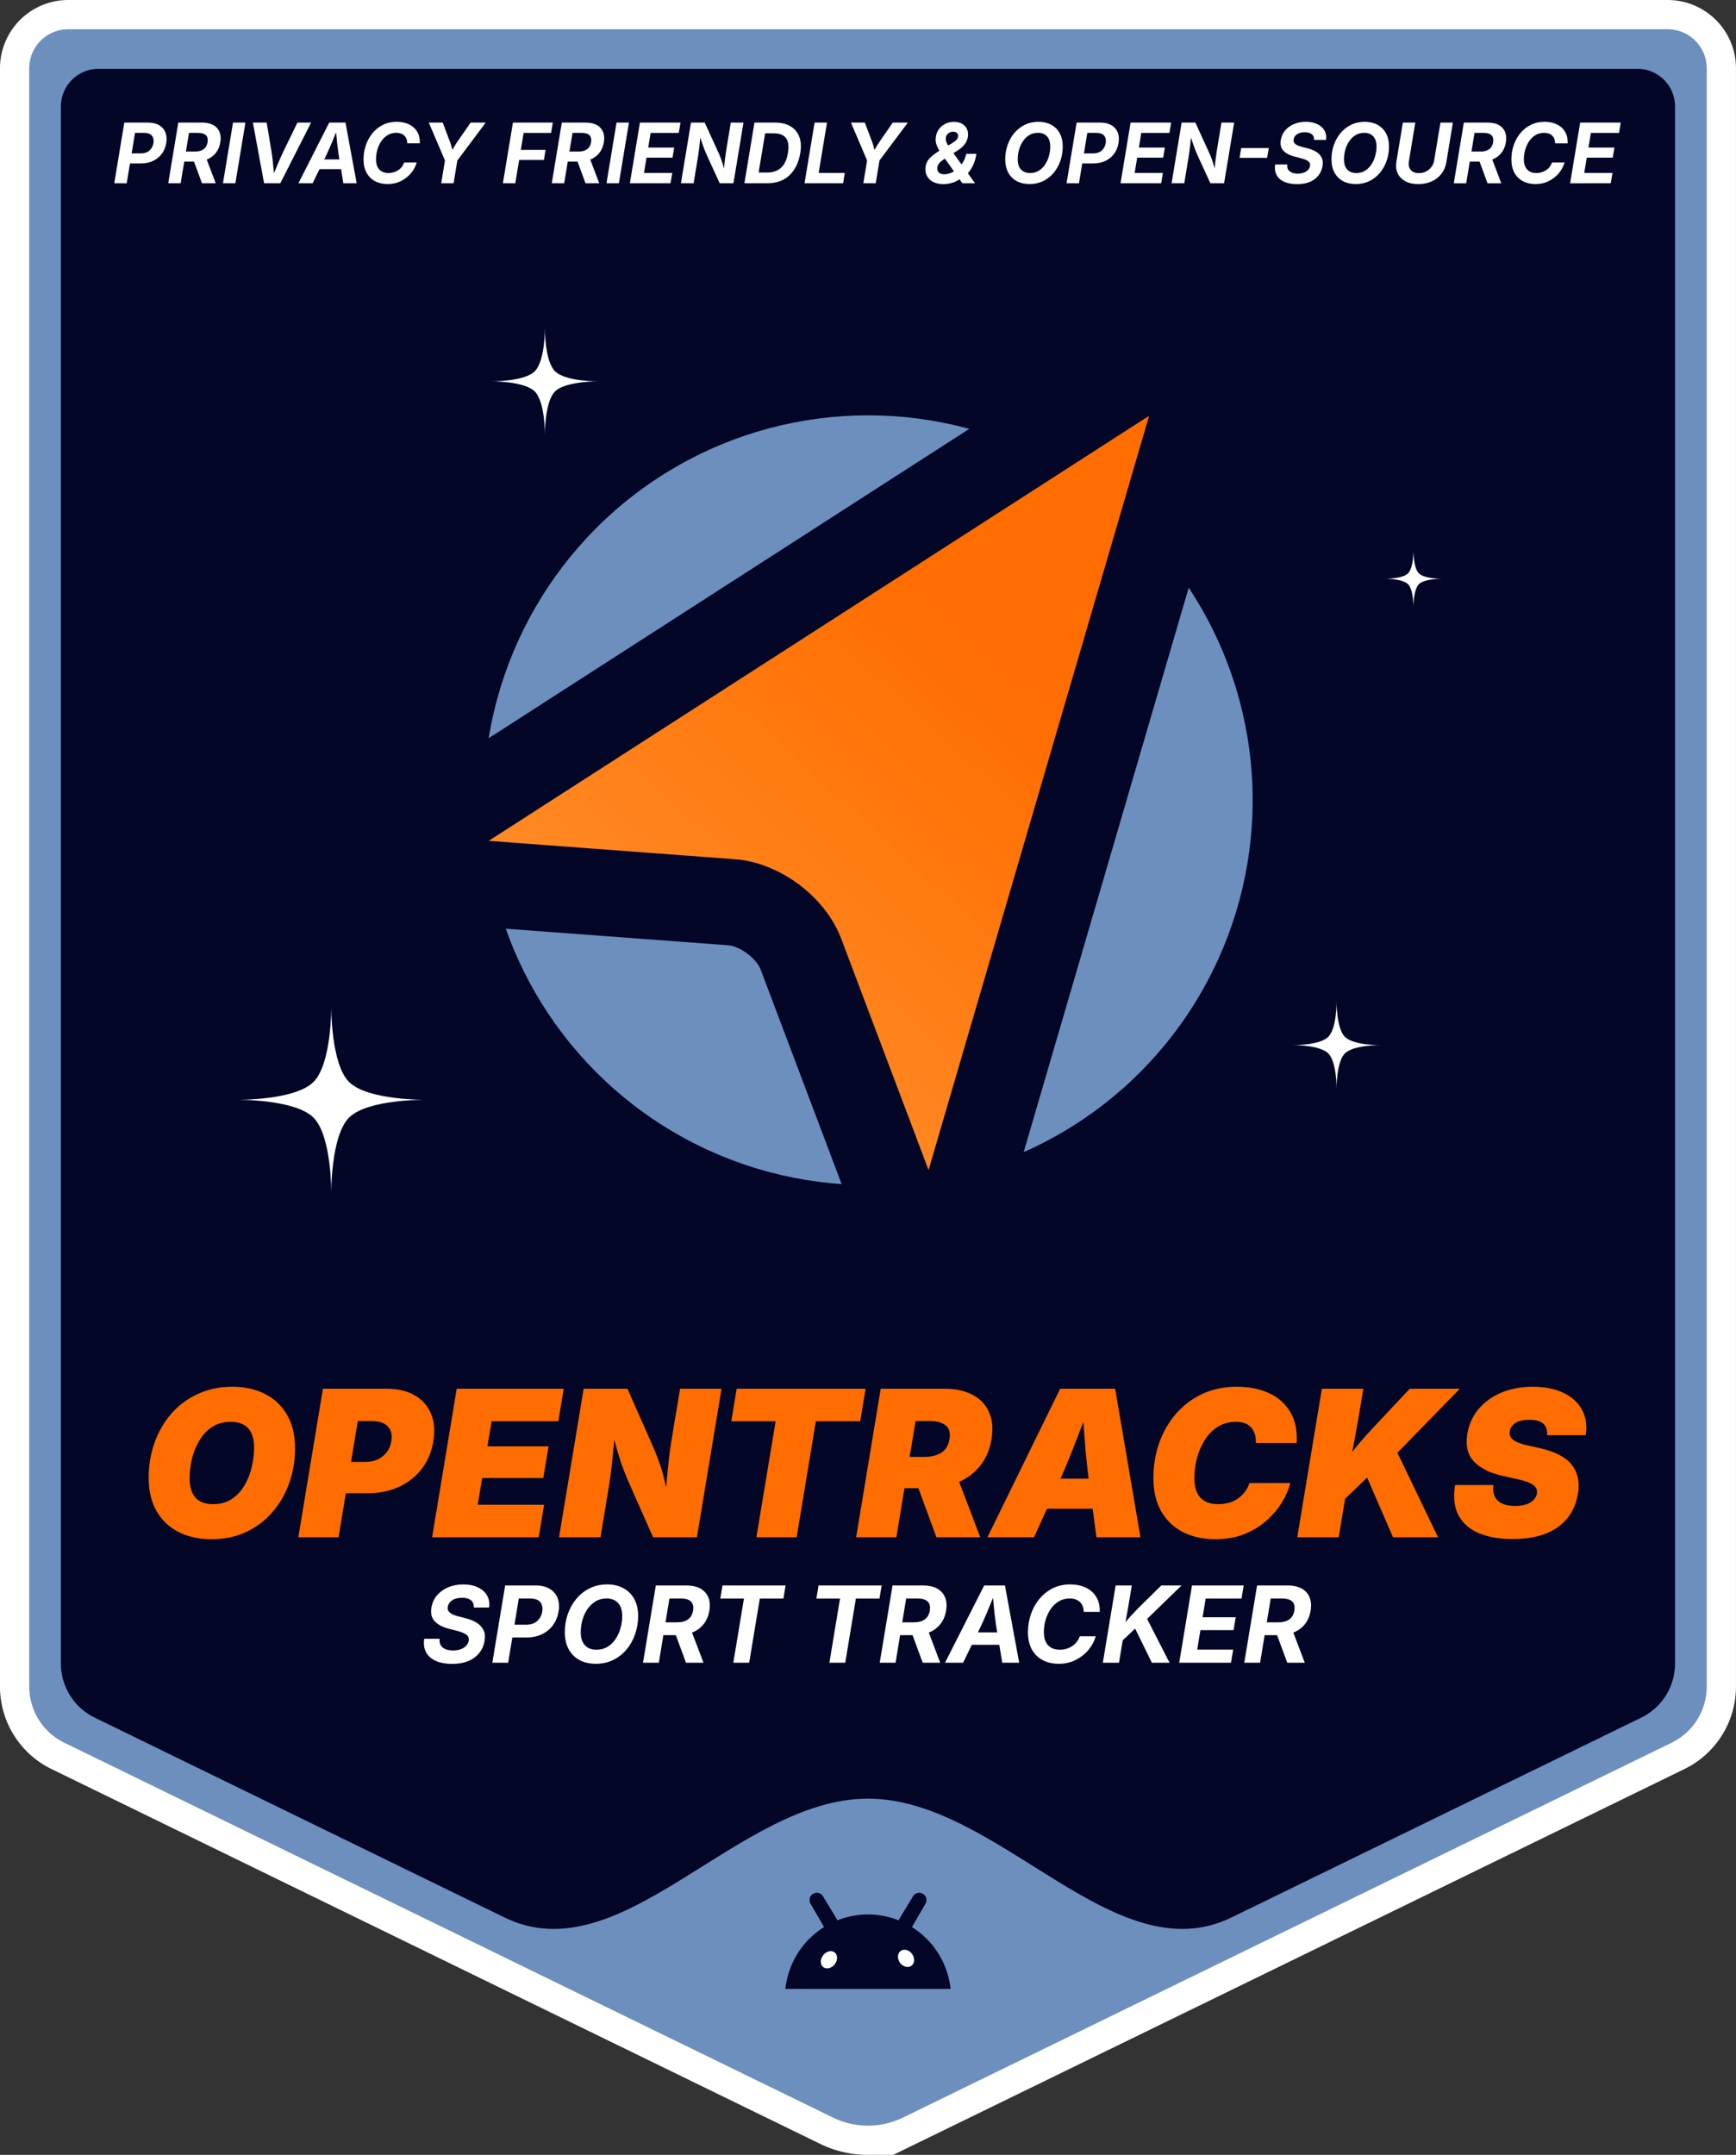 <?xml version="1.0" encoding="UTF-8" standalone="no"?>
<!-- Created with Inkscape (http://www.inkscape.org/) -->

<svg
   width="200"
   height="248.146"
   viewBox="0 0 52.917 65.655"
   version="1.1"
   id="svg1"
   inkscape:version="1.3.2 (091e20e, 2023-11-25, custom)"
   sodipodi:docname="sticker_final.svg"
   xml:space="preserve"
   xmlns:inkscape="http://www.inkscape.org/namespaces/inkscape"
   xmlns:sodipodi="http://sodipodi.sourceforge.net/DTD/sodipodi-0.dtd"
   xmlns:xlink="http://www.w3.org/1999/xlink"
   xmlns="http://www.w3.org/2000/svg"
   xmlns:svg="http://www.w3.org/2000/svg"><rect x="0" y="0" width="52.917" height="65.655" fill="#333333" stroke="none"/><sodipodi:namedview
     id="namedview1"
     pagecolor="#959595"
     bordercolor="#000000"
     borderopacity="0.25"
     inkscape:showpageshadow="2"
     inkscape:pageopacity="0.0"
     inkscape:pagecheckerboard="0"
     inkscape:deskcolor="#959595"
     inkscape:document-units="px"
     showborder="false"
     inkscape:zoom="2.6580254"
     inkscape:cx="108.53922"
     inkscape:cy="117.56848"
     inkscape:window-width="1440"
     inkscape:window-height="821"
     inkscape:window-x="-7"
     inkscape:window-y="-7"
     inkscape:window-maximized="1"
     inkscape:current-layer="layer1"
     showguides="true"
     inkscape:export-bgcolor="#ffffff00" /><defs
     id="defs1"><linearGradient
       inkscape:collect="always"
       id="linearGradient42"><stop
         style="stop-color:#ff6d00;stop-opacity:1;"
         offset="0"
         id="stop41" /><stop
         style="stop-color:#ffa243;stop-opacity:1;"
         offset="1"
         id="stop42" /></linearGradient><linearGradient
       inkscape:collect="always"
       xlink:href="#linearGradient42"
       id="linearGradient51"
       gradientUnits="userSpaceOnUse"
       gradientTransform="matrix(0.202,0,0,0.202,83.711,71.156)"
       x1="62.432"
       y1="35.35"
       x2="9.794"
       y2="93.023" /></defs><g
     inkscape:label="Layer 1"
     inkscape:groupmode="layer"
     id="layer1"
     transform="translate(405.989,0.986)"><g
       id="g3"
       transform="matrix(0.2,0,0,0.2,-324.792,-0.789)"><path
         id="path4"
         style="fill:#030527;fill-opacity:1;stroke:#ffffff;stroke-width:8.918;stroke-dasharray:none;paint-order:markers stroke fill"
         d="m -395.584,3.473 h 243.775 a 5.946,5.95 0 0 1 5.946,5.95 V 255.948 a 9.512,9.517 0 0 1 -5.346,8.555 l -117.142,57.099 a 12.206,12.212 0 0 1 -10.692,0 l -117.142,-57.099 a 9.512,9.517 0 0 1 -5.346,-8.555 V 9.422 a 5.946,5.95 0 0 1 5.946,-5.95 z"
         sodipodi:nodetypes="cccccc"
         inkscape:export-filename="Draft 2.png"
         inkscape:export-xdpi="96"
         inkscape:export-ydpi="96" /><g
         id="g2"><path
           id="path5"
           style="fill:#6c8fbe;fill-opacity:1;stroke:none;stroke-width:0.525;paint-order:markers stroke fill"
           d="m -395.584,3.473 h 243.775 a 5.946,5.95 0 0 1 5.946,5.95 V 255.948 a 9.512,9.517 0 0 1 -5.346,8.555 l -117.142,57.099 a 12.206,12.212 0 0 1 -10.692,0 l -117.142,-57.099 a 9.512,9.517 0 0 1 -5.346,-8.555 V 9.422 a 5.946,5.95 0 0 1 5.946,-5.95 z"
           sodipodi:nodetypes="cccccc" /><path
           d="m -390.982,9.5 c -3.161,-5.224e-4 -5.723,2.563 -5.723,5.726 V 252.444 c -6.2e-4,3.503 1.996,6.7 5.144,8.234 l 62.474,30.45 c 17.892,8.721 35.491,-18.105 55.393,-18.105 19.902,0 37.501,26.826 55.393,18.105 l 62.469,-30.45 c 3.148,-1.534 5.145,-4.731 5.144,-8.234 V 15.226 c 5e-4,-3.163 -2.562,-5.726 -5.723,-5.726 z"
           style="fill:#030627;stroke-width:0.505;paint-order:markers stroke fill"
           id="path56"
           sodipodi:nodetypes="ccccsssccccc" /></g><g
         id="g1"><path
           style="font-style:italic;font-weight:900;font-size:31.097px;line-height:1;font-family:Inter;-inkscape-font-specification:'Inter Heavy Italic';text-align:center;letter-spacing:0px;text-anchor:middle;fill:#ff6d00;stroke-width:0.857;stroke-linecap:round"
           d="m -373.772,233.505 q -2.794,0 -4.95,-1.078 -2.156,-1.093 -3.386,-3.173 -1.215,-2.095 -1.215,-5.117 0,-2.839 0.896,-5.345 0.896,-2.521 2.566,-4.434 1.685,-1.913 4.039,-2.991 2.354,-1.093 5.269,-1.093 2.779,0 4.92,1.078 2.156,1.078 3.386,3.173 1.23,2.095 1.23,5.132 0,2.839 -0.911,5.345 -0.896,2.505 -2.581,4.419 -1.67,1.913 -4.024,3.006 -2.338,1.078 -5.238,1.078 z m 0.258,-5.345 q 1.655,0 2.839,-0.774 1.184,-0.79 1.944,-2.065 0.759,-1.291 1.108,-2.794 0.364,-1.503 0.364,-2.931 0,-3.978 -3.553,-3.978 -1.655,0 -2.855,0.79 -1.184,0.79 -1.944,2.08 -0.759,1.275 -1.124,2.779 -0.349,1.488 -0.349,2.915 0,3.978 3.568,3.978 z m 12.997,5.041 3.75,-22.624 h 9.748 q 2.521,0 4.236,1.002 1.731,0.987 2.49,2.794 0.759,1.807 0.349,4.221 -0.395,2.429 -1.777,4.206 -1.367,1.761 -3.477,2.733 -2.095,0.957 -4.677,0.957 h -3.401 l -1.108,6.711 z m 8.032,-11.479 h 2.156 q 1.625,0 2.672,-0.85 1.063,-0.85 1.306,-2.278 0.258,-1.473 -0.531,-2.278 -0.79,-0.82 -2.414,-0.82 h -2.156 z m 12.36,11.479 3.75,-22.624 h 16.308 l -0.82,4.95 h -10.173 l -0.638,3.826 h 9.323 l -0.805,4.829 h -9.323 l -0.668,4.069 h 10.113 l -0.82,4.95 z m 19.344,0 3.75,-22.624 h 6.681 l 3.917,8.883 q 0.623,1.397 1.093,2.824 0.486,1.412 0.865,3.325 0.167,-1.731 0.364,-3.614 0.197,-1.883 0.395,-3.128 l 1.382,-8.29 h 6.317 l -3.75,22.624 h -6.681 l -3.659,-8.26 q -0.759,-1.731 -1.26,-3.204 -0.486,-1.473 -0.987,-3.371 -0.182,1.944 -0.38,3.705 -0.182,1.746 -0.364,2.87 l -1.367,8.26 z m 26.253,-17.674 0.82,-4.95 h 19.648 l -0.82,4.95 h -6.757 l -2.931,17.674 h -6.134 l 2.931,-17.674 z m 19.026,17.674 3.75,-22.624 h 9.748 q 2.521,0 4.252,0.926 1.746,0.911 2.505,2.642 0.774,1.716 0.38,4.115 -0.395,2.354 -1.685,3.993 -1.291,1.64 -3.249,2.505 l 3.219,8.442 h -6.681 l -2.748,-7.471 h -2.126 l -1.23,7.471 z m 8.154,-12.238 h 2.156 q 1.625,0 2.642,-0.623 1.033,-0.623 1.275,-2.08 0.243,-1.442 -0.577,-2.095 -0.805,-0.668 -2.429,-0.668 h -2.156 z m 11.859,12.238 11.084,-22.624 h 8.382 l 3.857,22.624 h -6.711 l -0.577,-4.343 h -6.969 l -1.959,4.343 z m 11.13,-8.928 h 4.297 q -0.273,-2.08 -0.471,-4.267 -0.182,-2.186 -0.334,-4.403 -0.835,2.217 -1.701,4.403 -0.85,2.187 -1.792,4.267 z m 23.626,9.232 q -2.794,0 -4.935,-1.078 -2.126,-1.078 -3.325,-3.158 -1.2,-2.08 -1.2,-5.087 0,-2.839 0.881,-5.345 0.896,-2.521 2.566,-4.449 1.67,-1.928 4.009,-3.022 2.338,-1.093 5.223,-1.093 2.839,0 4.965,0.987 2.126,0.987 3.234,2.9 1.124,1.913 0.957,4.677 h -6.225 q 0.061,-1.442 -0.683,-2.323 -0.744,-0.896 -2.323,-0.896 -1.625,0 -2.824,0.774 -1.2,0.774 -1.989,2.05 -0.774,1.26 -1.169,2.763 -0.38,1.503 -0.38,2.961 0,3.993 3.629,3.993 1.807,0 3.052,-0.881 1.245,-0.896 1.716,-2.338 h 6.225 q -0.349,1.442 -1.275,2.946 -0.911,1.503 -2.354,2.779 -1.442,1.275 -3.401,2.065 -1.944,0.774 -4.373,0.774 z m 12.466,-0.304 3.75,-22.624 h 6.317 l -0.805,4.859 -0.881,4.768 q 1.23,-1.61 3.295,-3.811 l 5.466,-5.815 h 7.638 l -9.52,9.748 6.195,12.876 h -6.863 l -3.948,-9.095 0.045,-0.045 -3.401,3.28 -0.972,5.861 z m 32.828,0.273 q -2.946,0 -5.087,-0.865 -2.141,-0.881 -3.143,-2.703 -1.002,-1.822 -0.547,-4.661 h 5.831 q -0.182,1.564 0.683,2.384 0.865,0.805 2.642,0.805 1.473,0 2.323,-0.531 0.865,-0.547 1.002,-1.382 0.121,-0.759 -0.562,-1.275 -0.668,-0.516 -2.475,-0.911 l -2.202,-0.486 q -2.885,-0.638 -4.358,-2.171 -1.458,-1.549 -1.017,-4.206 0.349,-2.156 1.685,-3.766 1.351,-1.625 3.462,-2.521 2.126,-0.911 4.813,-0.911 2.748,0 4.677,0.926 1.944,0.911 2.839,2.581 0.911,1.655 0.562,3.872 h -5.891 q 0.106,-1.108 -0.531,-1.716 -0.638,-0.623 -2.126,-0.623 -1.427,0 -2.171,0.486 -0.729,0.486 -0.85,1.245 -0.137,0.805 0.501,1.306 0.638,0.501 2.186,0.85 l 1.777,0.395 q 3.629,0.805 4.996,2.581 1.367,1.761 0.941,4.343 -0.562,3.356 -3.113,5.163 -2.551,1.792 -6.848,1.792 z"
           id="text13"
           transform="scale(1,1)"
           aria-label="OPENTRACKS" /><path
           d="m -388.568,26.928 1.531,-9.237 h 3.602 q 1.048,0 1.717,0.403 0.676,0.397 0.949,1.097 0.273,0.701 0.118,1.612 -0.149,0.918 -0.657,1.618 -0.508,0.701 -1.327,1.097 -0.812,0.391 -1.872,0.391 h -1.668 l -0.502,3.019 z m 2.647,-4.544 h 1.364 q 0.874,0 1.358,-0.446 0.484,-0.446 0.601,-1.128 0.112,-0.694 -0.236,-1.122 -0.341,-0.434 -1.215,-0.434 h -1.358 z m 5.579,4.544 1.531,-9.237 h 3.602 q 1.581,0 2.306,0.825 0.725,0.825 0.496,2.182 -0.155,0.942 -0.688,1.618 -0.533,0.67 -1.382,1.01 l 1.37,3.602 h -2.095 l -1.215,-3.298 h -1.488 l -0.546,3.298 z m 2.691,-4.829 h 1.364 q 1.699,0 1.934,-1.401 0.236,-1.444 -1.469,-1.444 h -1.358 z m 9.07,-4.408 -1.531,9.237 h -1.891 l 1.531,-9.237 z m 2.846,9.237 -1.705,-9.237 h 2.102 l 0.738,4.457 q 0.112,0.732 0.198,1.531 0.087,0.8 0.167,1.723 0.384,-0.924 0.732,-1.736 0.347,-0.812 0.682,-1.519 l 2.164,-4.457 h 2.089 l -4.693,9.237 z m 5.238,0 4.687,-9.237 h 2.48 l 1.705,9.237 h -2.027 l -0.353,-2.145 h -3.286 l -1.041,2.145 z m 3.93,-3.627 h 2.312 l -0.136,-0.831 q -0.099,-0.682 -0.192,-1.513 -0.087,-0.831 -0.174,-1.785 -0.378,0.936 -0.732,1.767 -0.347,0.825 -0.676,1.531 z m 9.671,3.751 q -1.103,0 -1.934,-0.44 -0.825,-0.446 -1.289,-1.283 -0.459,-0.843 -0.459,-2.046 0,-1.128 0.353,-2.151 0.353,-1.029 1.01,-1.829 0.663,-0.806 1.593,-1.271 0.936,-0.465 2.089,-0.465 1.066,0 1.872,0.384 0.812,0.384 1.252,1.116 0.446,0.732 0.409,1.779 h -1.916 q 0,-0.75 -0.446,-1.172 -0.446,-0.428 -1.209,-0.428 -0.756,0 -1.339,0.353 -0.577,0.353 -0.973,0.942 -0.391,0.589 -0.595,1.302 -0.198,0.707 -0.198,1.426 0,1.041 0.508,1.575 0.508,0.527 1.376,0.527 0.831,0 1.488,-0.422 0.657,-0.428 0.918,-1.184 h 1.916 q -0.248,0.862 -0.862,1.612 -0.614,0.744 -1.525,1.209 -0.905,0.465 -2.04,0.465 z m 8.158,-0.124 0.57,-3.472 -2.461,-5.765 h 2.12 l 1.085,2.877 q 0.124,0.316 0.211,0.626 0.093,0.304 0.174,0.663 0.198,-0.366 0.384,-0.67 0.192,-0.31 0.409,-0.62 l 1.99,-2.877 h 2.3 l -4.321,5.765 -0.577,3.472 z m 9.398,0 1.531,-9.237 h 6.075 l -0.26,1.568 h -4.185 l -0.428,2.585 h 3.775 l -0.254,1.537 h -3.775 l -0.589,3.546 z m 7.452,0 1.531,-9.237 h 3.602 q 1.581,0 2.306,0.825 0.725,0.825 0.496,2.182 -0.155,0.942 -0.688,1.618 -0.533,0.67 -1.382,1.01 l 1.37,3.602 h -2.095 l -1.215,-3.298 h -1.488 l -0.546,3.298 z m 2.691,-4.829 h 1.364 q 1.699,0 1.934,-1.401 0.236,-1.444 -1.469,-1.444 h -1.358 z m 9.07,-4.408 -1.531,9.237 h -1.891 l 1.531,-9.237 z m 0.143,9.237 1.531,-9.237 h 6.181 l -0.26,1.568 h -4.29 l -0.366,2.232 h 3.961 l -0.26,1.537 h -3.961 l -0.384,2.331 h 4.302 l -0.26,1.568 z m 7.78,0 1.531,-9.237 h 2.095 l 2.139,4.674 q 0.192,0.434 0.397,0.998 0.211,0.558 0.397,1.314 0.068,-0.688 0.149,-1.382 0.081,-0.701 0.161,-1.172 l 0.732,-4.433 h 1.934 l -1.531,9.237 h -2.095 l -1.947,-4.24 q -0.186,-0.409 -0.341,-0.8 -0.155,-0.391 -0.31,-0.849 -0.155,-0.459 -0.353,-1.06 -0.093,0.88 -0.174,1.587 -0.081,0.701 -0.149,1.116 l -0.701,4.247 z m 13.18,0 h -3.503 l 1.531,-9.237 h 3.155 q 1.395,0 2.331,0.558 0.942,0.552 1.339,1.587 0.397,1.035 0.161,2.474 -0.36,2.17 -1.643,3.397 -1.277,1.221 -3.372,1.221 z m -1.339,-1.63 h 1.265 q 1.339,0 2.145,-0.719 0.806,-0.725 1.06,-2.275 0.254,-1.55 -0.304,-2.263 -0.552,-0.719 -1.872,-0.719 h -1.302 z m 6.999,1.63 1.531,-9.237 h 1.891 l -1.271,7.669 h 3.98 l -0.254,1.568 z m 8.964,0 0.57,-3.472 -2.461,-5.765 h 2.12 l 1.085,2.877 q 0.124,0.316 0.211,0.626 0.093,0.304 0.174,0.663 0.198,-0.366 0.384,-0.67 0.192,-0.31 0.409,-0.62 l 1.99,-2.877 h 2.3 l -4.321,5.765 -0.577,3.472 z m 12.231,0.136 q -0.986,0 -1.643,-0.36 -0.651,-0.366 -0.936,-0.973 -0.285,-0.614 -0.167,-1.358 0.136,-0.794 0.682,-1.314 0.552,-0.527 1.401,-1.072 l 0.025,-0.012 q -0.298,-0.471 -0.471,-0.998 -0.174,-0.533 -0.068,-1.178 0.105,-0.632 0.484,-1.134 0.378,-0.502 0.961,-0.794 0.589,-0.291 1.32,-0.291 0.763,0 1.271,0.316 0.508,0.31 0.725,0.837 0.217,0.521 0.112,1.147 -0.105,0.614 -0.49,1.116 -0.384,0.502 -1.017,0.905 l -0.694,0.446 1.234,1.717 q 0.267,-0.347 0.446,-0.756 0.186,-0.409 0.26,-0.856 h 1.562 q -0.155,0.98 -0.502,1.717 -0.347,0.738 -0.8,1.24 l 1.091,1.519 h -1.922 l -0.434,-0.601 q -0.57,0.391 -1.221,0.564 -0.645,0.174 -1.209,0.174 z m 1.575,-1.947 -1.376,-1.934 -0.13,0.081 q -0.515,0.329 -0.756,0.632 -0.236,0.298 -0.273,0.663 -0.05,0.465 0.236,0.738 0.285,0.267 0.825,0.267 0.725,0 1.475,-0.446 z m -0.887,-3.93 0.614,-0.366 q 0.347,-0.205 0.608,-0.446 0.26,-0.248 0.304,-0.595 0.031,-0.31 -0.174,-0.502 -0.205,-0.198 -0.589,-0.198 -0.434,0 -0.756,0.26 -0.322,0.26 -0.36,0.719 -0.031,0.254 0.062,0.527 0.093,0.267 0.291,0.601 z m 12.405,5.865 q -1.097,0 -1.934,-0.44 -0.831,-0.446 -1.302,-1.289 -0.465,-0.849 -0.465,-2.046 0,-1.134 0.353,-2.157 0.36,-1.029 1.023,-1.829 0.663,-0.8 1.599,-1.258 0.936,-0.465 2.095,-0.465 1.091,0 1.922,0.446 0.837,0.44 1.302,1.283 0.471,0.843 0.471,2.046 0,1.134 -0.36,2.164 -0.353,1.029 -1.017,1.829 -0.663,0.794 -1.599,1.258 -0.93,0.459 -2.089,0.459 z m 0.081,-1.68 q 0.763,0 1.339,-0.353 0.577,-0.36 0.961,-0.949 0.391,-0.589 0.583,-1.302 0.198,-0.713 0.198,-1.426 0,-1.029 -0.502,-1.562 -0.496,-0.533 -1.364,-0.533 -0.769,0 -1.345,0.36 -0.577,0.353 -0.967,0.942 -0.391,0.589 -0.589,1.302 -0.192,0.713 -0.192,1.42 0,1.035 0.502,1.568 0.502,0.533 1.376,0.533 z m 5.567,1.556 1.531,-9.237 h 3.602 q 1.048,0 1.717,0.403 0.676,0.397 0.949,1.097 0.273,0.701 0.118,1.612 -0.149,0.918 -0.657,1.618 -0.508,0.701 -1.327,1.097 -0.812,0.391 -1.872,0.391 h -1.668 l -0.502,3.019 z m 2.647,-4.544 h 1.364 q 0.874,0 1.358,-0.446 0.484,-0.446 0.601,-1.128 0.112,-0.694 -0.236,-1.122 -0.341,-0.434 -1.215,-0.434 h -1.358 z m 5.579,4.544 1.531,-9.237 h 6.181 l -0.26,1.568 h -4.29 l -0.366,2.232 h 3.961 l -0.26,1.537 h -3.961 l -0.384,2.331 h 4.302 l -0.26,1.568 z m 7.78,0 1.531,-9.237 h 2.095 l 2.139,4.674 q 0.192,0.434 0.397,0.998 0.211,0.558 0.397,1.314 0.068,-0.688 0.149,-1.382 0.081,-0.701 0.161,-1.172 l 0.732,-4.433 h 1.934 l -1.531,9.237 h -2.095 l -1.947,-4.24 q -0.186,-0.409 -0.341,-0.8 -0.155,-0.391 -0.31,-0.849 -0.155,-0.459 -0.353,-1.06 -0.093,0.88 -0.174,1.587 -0.081,0.701 -0.149,1.116 l -0.701,4.247 z m 14.81,-5.356 -0.248,1.488 h -4.203 l 0.248,-1.488 z m 4.302,5.493 q -1.11,0 -1.909,-0.341 -0.794,-0.341 -1.178,-1.01 -0.378,-0.67 -0.242,-1.649 h 1.841 q -0.068,0.701 0.384,1.054 0.453,0.347 1.221,0.347 0.756,0 1.271,-0.322 0.515,-0.329 0.601,-0.856 0.081,-0.471 -0.291,-0.725 -0.372,-0.26 -1.103,-0.446 l -0.98,-0.254 q -1.091,-0.273 -1.674,-0.874 -0.577,-0.601 -0.409,-1.63 0.13,-0.837 0.651,-1.463 0.527,-0.626 1.339,-0.973 0.812,-0.353 1.816,-0.353 1.017,0 1.754,0.353 0.738,0.347 1.091,0.967 0.36,0.62 0.242,1.438 h -1.823 q 0.037,-0.552 -0.335,-0.856 -0.372,-0.31 -1.085,-0.31 -0.725,0 -1.172,0.304 -0.44,0.298 -0.521,0.763 -0.062,0.341 0.105,0.564 0.174,0.223 0.484,0.366 0.316,0.143 0.701,0.236 l 0.794,0.205 q 0.744,0.18 1.314,0.515 0.57,0.335 0.849,0.874 0.285,0.533 0.155,1.314 -0.211,1.258 -1.215,2.015 -0.998,0.75 -2.678,0.75 z m 8.958,-0.012 q -1.097,0 -1.934,-0.44 -0.831,-0.446 -1.302,-1.289 -0.465,-0.849 -0.465,-2.046 0,-1.134 0.353,-2.157 0.36,-1.029 1.023,-1.829 0.663,-0.8 1.599,-1.258 0.936,-0.465 2.095,-0.465 1.091,0 1.922,0.446 0.837,0.44 1.302,1.283 0.471,0.843 0.471,2.046 0,1.134 -0.36,2.164 -0.353,1.029 -1.017,1.829 -0.663,0.794 -1.599,1.258 -0.93,0.459 -2.089,0.459 z m 0.081,-1.68 q 0.763,0 1.339,-0.353 0.577,-0.36 0.961,-0.949 0.391,-0.589 0.583,-1.302 0.198,-0.713 0.198,-1.426 0,-1.029 -0.502,-1.562 -0.496,-0.533 -1.364,-0.533 -0.769,0 -1.345,0.36 -0.577,0.353 -0.967,0.942 -0.391,0.589 -0.589,1.302 -0.192,0.713 -0.192,1.42 0,1.035 0.502,1.568 0.502,0.533 1.376,0.533 z m 9.454,1.686 q -1.172,0 -1.984,-0.44 -0.806,-0.44 -1.165,-1.209 -0.36,-0.775 -0.192,-1.785 l 0.986,-5.933 h 1.891 l -0.973,5.902 q -0.136,0.812 0.279,1.302 0.415,0.49 1.24,0.49 0.601,0 1.097,-0.254 0.496,-0.254 0.818,-0.682 0.329,-0.434 0.415,-0.98 l 0.961,-5.778 h 1.891 l -0.998,6.057 q -0.167,1.01 -0.756,1.754 -0.583,0.744 -1.488,1.153 -0.899,0.403 -2.021,0.403 z m 5.406,-0.13 1.531,-9.237 h 3.602 q 1.581,0 2.306,0.825 0.725,0.825 0.496,2.182 -0.155,0.942 -0.688,1.618 -0.533,0.67 -1.382,1.01 l 1.37,3.602 h -2.095 l -1.215,-3.298 h -1.488 l -0.546,3.298 z m 2.691,-4.829 h 1.364 q 1.699,0 1.934,-1.401 0.236,-1.444 -1.469,-1.444 h -1.358 z m 9.77,4.953 q -1.103,0 -1.934,-0.44 -0.825,-0.446 -1.289,-1.283 -0.459,-0.843 -0.459,-2.046 0,-1.128 0.353,-2.151 0.353,-1.029 1.01,-1.829 0.663,-0.806 1.593,-1.271 0.936,-0.465 2.089,-0.465 1.066,0 1.872,0.384 0.812,0.384 1.252,1.116 0.446,0.732 0.409,1.779 h -1.916 q 0,-0.75 -0.446,-1.172 -0.446,-0.428 -1.209,-0.428 -0.756,0 -1.339,0.353 -0.577,0.353 -0.973,0.942 -0.391,0.589 -0.595,1.302 -0.198,0.707 -0.198,1.426 0,1.041 0.508,1.575 0.508,0.527 1.376,0.527 0.831,0 1.488,-0.422 0.657,-0.428 0.917,-1.184 h 1.916 q -0.248,0.862 -0.862,1.612 -0.614,0.744 -1.525,1.209 -0.905,0.465 -2.04,0.465 z m 5.269,-0.124 1.531,-9.237 h 6.181 l -0.26,1.568 h -4.29 l -0.366,2.232 h 3.961 l -0.26,1.537 h -3.961 l -0.384,2.331 h 4.302 l -0.26,1.568 z"
           id="text14"
           style="font-style:italic;font-weight:bold;font-size:12.696px;line-height:1;font-family:Inter;-inkscape-font-specification:'Inter Bold Italic';text-align:center;letter-spacing:0px;text-anchor:middle;fill:#ffffff;stroke-width:95.223;paint-order:markers stroke fill"
           transform="scale(1,1)"
           aria-label="PRIVACY FRIENDLY &amp; OPEN-SOURCE" /><path
           style="font-style:italic;font-weight:bold;font-size:16.183px;line-height:1;font-family:Inter;-inkscape-font-specification:'Inter Bold Italic';text-align:center;letter-spacing:0px;text-anchor:middle;fill:#ffffff;stroke-width:121.375;paint-order:markers stroke fill"
           d="m -337.087,252.493 q -1.414,0 -2.434,-0.435 -1.011,-0.435 -1.501,-1.288 -0.482,-0.853 -0.308,-2.102 h 2.347 q -0.087,0.893 0.49,1.343 0.577,0.443 1.557,0.443 0.964,0 1.62,-0.411 0.656,-0.419 0.766,-1.09 0.103,-0.601 -0.371,-0.925 -0.474,-0.332 -1.407,-0.569 l -1.249,-0.324 q -1.391,-0.348 -2.134,-1.114 -0.735,-0.766 -0.522,-2.078 0.166,-1.067 0.83,-1.865 0.672,-0.798 1.707,-1.241 1.035,-0.45 2.315,-0.45 1.296,0 2.236,0.45 0.94,0.443 1.391,1.233 0.458,0.79 0.308,1.833 h -2.323 q 0.047,-0.703 -0.427,-1.09 -0.474,-0.395 -1.383,-0.395 -0.925,0 -1.493,0.387 -0.561,0.379 -0.664,0.972 -0.079,0.435 0.134,0.719 0.221,0.284 0.616,0.466 0.403,0.182 0.893,0.3 l 1.011,0.261 q 0.948,0.229 1.675,0.656 0.727,0.427 1.083,1.114 0.363,0.68 0.198,1.675 -0.269,1.604 -1.549,2.568 -1.272,0.956 -3.414,0.956 z m 6.14,-0.174 1.952,-11.774 h 4.591 q 1.335,0 2.189,0.514 0.861,0.506 1.209,1.399 0.348,0.893 0.15,2.055 -0.19,1.17 -0.838,2.062 -0.648,0.893 -1.691,1.399 -1.035,0.498 -2.386,0.498 h -2.126 l -0.64,3.848 z m 3.374,-5.792 h 1.738 q 1.114,0 1.731,-0.569 0.616,-0.569 0.766,-1.438 0.142,-0.885 -0.3,-1.43 -0.435,-0.553 -1.549,-0.553 h -1.731 z m 12.39,5.95 q -1.399,0 -2.465,-0.561 -1.059,-0.569 -1.659,-1.644 -0.593,-1.083 -0.593,-2.608 0,-1.446 0.45,-2.75 0.458,-1.312 1.304,-2.331 0.846,-1.019 2.039,-1.604 1.193,-0.593 2.671,-0.593 1.391,0 2.45,0.569 1.067,0.561 1.659,1.636 0.601,1.075 0.601,2.608 0,1.446 -0.458,2.758 -0.45,1.312 -1.296,2.331 -0.846,1.011 -2.039,1.604 -1.185,0.585 -2.663,0.585 z m 0.103,-2.141 q 0.972,0 1.707,-0.45 0.735,-0.458 1.225,-1.209 0.498,-0.751 0.743,-1.659 0.253,-0.909 0.253,-1.817 0,-1.312 -0.64,-1.991 -0.632,-0.68 -1.738,-0.68 -0.98,0 -1.715,0.458 -0.735,0.45 -1.233,1.201 -0.498,0.751 -0.751,1.659 -0.245,0.909 -0.245,1.81 0,1.32 0.64,1.999 0.64,0.68 1.754,0.68 z m 7.096,1.983 1.952,-11.774 h 4.591 q 2.015,0 2.94,1.051 0.925,1.051 0.632,2.782 -0.198,1.201 -0.877,2.062 -0.68,0.853 -1.762,1.288 l 1.746,4.591 h -2.671 l -1.549,-4.204 h -1.896 l -0.695,4.204 z m 3.429,-6.156 h 1.738 q 2.165,0 2.465,-1.786 0.3,-1.841 -1.873,-1.841 h -1.731 z m 8.352,-3.619 0.332,-1.999 h 9.617 l -0.332,1.999 h -3.595 l -1.62,9.775 h -2.418 l 1.62,-9.775 z m 14.643,0 0.332,-1.999 h 9.617 l -0.332,1.999 h -3.595 l -1.62,9.775 h -2.418 l 1.62,-9.775 z m 9.656,9.775 1.952,-11.774 h 4.591 q 2.015,0 2.94,1.051 0.925,1.051 0.632,2.782 -0.198,1.201 -0.877,2.062 -0.68,0.853 -1.762,1.288 l 1.746,4.591 h -2.671 l -1.549,-4.204 h -1.896 l -0.695,4.204 z m 3.429,-6.156 h 1.738 q 2.165,0 2.465,-1.786 0.3,-1.841 -1.873,-1.841 h -1.731 z m 6.519,6.156 5.974,-11.774 h 3.161 l 2.173,11.774 h -2.584 l -0.45,-2.734 h -4.188 l -1.328,2.734 z m 5.01,-4.623 h 2.947 l -0.174,-1.059 q -0.126,-0.869 -0.245,-1.928 -0.111,-1.059 -0.221,-2.276 -0.482,1.193 -0.932,2.252 -0.443,1.051 -0.861,1.952 z m 12.327,4.781 q -1.407,0 -2.465,-0.561 -1.051,-0.569 -1.644,-1.636 -0.585,-1.075 -0.585,-2.608 0,-1.438 0.45,-2.742 0.45,-1.312 1.288,-2.331 0.846,-1.027 2.031,-1.62 1.193,-0.593 2.663,-0.593 1.359,0 2.386,0.49 1.035,0.49 1.596,1.422 0.569,0.932 0.522,2.268 h -2.442 q 0,-0.956 -0.569,-1.493 -0.569,-0.545 -1.541,-0.545 -0.964,0 -1.707,0.45 -0.735,0.45 -1.241,1.201 -0.498,0.751 -0.759,1.659 -0.253,0.901 -0.253,1.817 0,1.328 0.648,2.007 0.648,0.672 1.754,0.672 1.059,0 1.896,-0.537 0.838,-0.545 1.17,-1.509 h 2.442 q -0.316,1.098 -1.098,2.055 -0.782,0.948 -1.944,1.541 -1.154,0.593 -2.6,0.593 z m 6.717,-0.158 1.952,-11.774 h 2.465 l -0.537,3.216 -0.427,2.379 q 0.435,-0.537 0.917,-1.059 0.482,-0.529 1.098,-1.154 l 3.445,-3.382 h 3.082 l -5.247,5.097 3.422,6.677 h -2.695 l -2.552,-5.2 -1.889,1.778 -0.569,3.422 z m 11.64,0 1.952,-11.774 h 7.878 l -0.332,1.999 h -5.468 l -0.466,2.845 h 5.049 l -0.332,1.96 h -5.049 l -0.49,2.971 h 5.484 l -0.332,1.999 z m 9.917,0 1.952,-11.774 h 4.591 q 2.015,0 2.94,1.051 0.925,1.051 0.632,2.782 -0.198,1.201 -0.877,2.062 -0.68,0.853 -1.762,1.288 l 1.746,4.591 h -2.671 l -1.549,-4.204 h -1.897 l -0.695,4.204 z m 3.429,-6.156 h 1.738 q 2.165,0 2.465,-1.786 0.3,-1.841 -1.873,-1.841 h -1.731 z"
           id="text15"
           transform="scale(1,1)"
           aria-label="SPORT TRACKER" /></g><g
         id="g64"
         transform="matrix(8.422,0,0,8.426,-1069.017,-563.396)"><circle
           style="fill:#6c8fbe;fill-opacity:1;stroke-width:22.863;stroke-linecap:square;stroke-linejoin:round;paint-order:markers stroke fill"
           id="path54"
           cx="94.437"
           cy="81.214"
           r="6.958" /><g
           id="g63"><path
             style="fill:url(#linearGradient51);fill-opacity:1;stroke:#030627;stroke-width:1.561;stroke-linecap:round;stroke-dasharray:none;stroke-opacity:1;paint-order:markers stroke fill"
             d="m 100.598,73.364 c 0.143,-0.488 -0.09,-0.663 -0.518,-0.387 l -14.116,9.077 c -0.428,0.275 -0.363,0.531 0.144,0.569 l 5.862,0.437 c 0.507,0.038 1.069,0.458 1.249,0.934 l 2.078,5.499 c 0.18,0.476 0.444,0.466 0.587,-0.022 z"
             id="path13" /><path
             id="path15"
             style="fill:#ffffff;stroke-width:0.776;paint-order:markers stroke fill"
             inkscape:transform-center-x="1.1533289e-05"
             inkscape:transform-center-y="1.0105876e-05"
             d="m 89.561,73.642 c 0,0 -0.599,-0.008 -0.791,0.183 -0.189,0.189 -0.183,0.78 -0.183,0.78 0,0 0.006,-0.591 -0.183,-0.78 -0.192,-0.191 -0.791,-0.183 -0.791,-0.183 0,0 0.599,0.008 0.791,-0.183 0.189,-0.189 0.183,-0.78 0.183,-0.78 0,0 -0.006,0.591 0.183,0.78 0.192,0.191 0.791,0.183 0.791,0.183 z"
             sodipodi:nodetypes="cacacacac" /><path
             id="path23"
             style="fill:#ffffff;stroke-width:0.637;paint-order:markers stroke fill"
             inkscape:transform-center-x="-3.187175e-05"
             inkscape:transform-center-y="7.3847719e-06"
             d="m 103.713,85.643 c 0,0 -0.492,-0.007 -0.649,0.15 -0.155,0.155 -0.15,0.64 -0.15,0.64 0,0 0.005,-0.485 -0.15,-0.64 -0.157,-0.157 -0.649,-0.15 -0.649,-0.15 0,0 0.492,0.007 0.649,-0.15 0.155,-0.155 0.15,-0.64 0.15,-0.64 0,0 -0.005,0.485 0.15,0.64 0.157,0.157 0.649,0.15 0.649,0.15 z"
             sodipodi:nodetypes="cacacacac" /><path
             id="path24"
             style="fill:#ffffff;stroke-width:1.366;paint-order:markers stroke fill"
             inkscape:transform-center-x="3.6704414e-05"
             inkscape:transform-center-y="-1.6484546e-06"
             d="m 86.434,86.631 c 0,0 -1.054,-0.015 -1.391,0.322 -0.333,0.332 -0.322,1.373 -0.322,1.373 0,0 0.011,-1.041 -0.322,-1.373 -0.337,-0.336 -1.391,-0.322 -1.391,-0.322 0,0 1.054,0.015 1.391,-0.322 0.333,-0.332 0.322,-1.373 0.322,-1.373 0,0 -0.011,1.041 0.322,1.373 0.337,0.336 1.391,0.322 1.391,0.322 z"
             sodipodi:nodetypes="cacacacac" /><path
             id="path25"
             style="fill:#ffffff;stroke-width:0.414;paint-order:markers stroke fill"
             inkscape:transform-center-x="6.208635e-06"
             inkscape:transform-center-y="2.2264783e-06"
             d="m 104.825,77.211 c 0,0 -0.32,-0.004 -0.422,0.098 -0.101,0.101 -0.098,0.416 -0.098,0.416 0,0 0.003,-0.316 -0.098,-0.416 -0.102,-0.102 -0.422,-0.098 -0.422,-0.098 0,0 0.32,0.004 0.422,-0.098 0.101,-0.101 0.098,-0.416 0.098,-0.416 0,0 -0.003,0.316 0.098,0.416 0.102,0.102 0.422,0.098 0.422,0.098 z"
             sodipodi:nodetypes="cacacacac" /></g></g><path
         id="path26"
         style="fill:#030627;fill-opacity:1;stroke-width:4.065;stroke-linecap:round;stroke-linejoin:round;paint-order:stroke fill markers"
         d="m -281.498,287.375 c -0.603,0 -1.092,0.489 -1.092,1.093 3.2e-4,0.172 0.041,0.342 0.12,0.495 l 2.098,3.612 1.498,-0.179 0.514,-0.835 -2.243,-3.72 c -0.204,-0.292 -0.538,-0.466 -0.895,-0.466 z"
         sodipodi:nodetypes="cccccccc" /><path
         id="path29"
         style="fill:#030627;fill-opacity:1;stroke-width:4.065;stroke-linecap:round;stroke-linejoin:round;paint-order:stroke fill markers"
         d="m -281.498,287.375 c -0.603,0 -1.092,0.489 -1.092,1.093 3.2e-4,0.172 0.041,0.342 0.12,0.495 l 2.098,3.612 1.498,-0.179 0.514,-0.835 -2.243,-3.72 c -0.204,-0.292 -0.538,-0.466 -0.895,-0.466 z"
         sodipodi:nodetypes="cccccccc" /><path
         id="path32"
         style="fill:#030627;fill-opacity:1;stroke-width:4.065;stroke-linecap:round;stroke-linejoin:round;paint-order:stroke fill markers"
         d="m -265.886,287.375 c 0.603,0 1.092,0.489 1.092,1.093 -3.1e-4,0.172 -0.041,0.342 -0.12,0.495 l -2.098,3.612 -1.498,-0.179 -0.514,-0.835 2.243,-3.72 c 0.204,-0.292 0.538,-0.466 0.895,-0.466 z"
         sodipodi:nodetypes="cccccccc" /><path
         id="path35"
         style="fill:#030627;fill-opacity:1;stroke-width:4.065;stroke-linecap:round;stroke-linejoin:round;paint-order:stroke fill markers"
         d="m -265.886,287.375 c 0.603,0 1.092,0.489 1.092,1.093 -3.1e-4,0.172 -0.041,0.342 -0.12,0.495 l -2.098,3.612 -1.498,-0.179 -0.514,-0.835 2.243,-3.72 c 0.204,-0.292 0.538,-0.466 0.895,-0.466 z"
         sodipodi:nodetypes="cccccccc" /><path
         id="path42"
         style="fill:#030627;fill-opacity:1;stroke-width:5.424;stroke-linecap:round;stroke-linejoin:round;paint-order:stroke fill markers"
         d="m -273.701,290.668 a 12.659,12.666 0 0 0 -12.581,11.342 h 25.17 a 12.659,12.666 0 0 0 -12.589,-11.342 z" /><ellipse
         style="fill:#ffffff;fill-opacity:1;stroke-width:4.425;stroke-linecap:round;stroke-linejoin:round;paint-order:stroke fill markers"
         id="ellipse42"
         cx="-217.032"
         cy="303.949"
         rx="1.208"
         ry="1.344"
         transform="matrix(1,0,-0.206,0.979,0,0)" /><ellipse
         style="fill:#ffffff;fill-opacity:1;stroke-width:4.412;stroke-linecap:round;stroke-linejoin:round;paint-order:stroke fill markers"
         id="ellipse43"
         cx="321.08"
         cy="302.189"
         rx="1.208"
         ry="1.336"
         transform="matrix(-1,0,0.176,0.984,0,0)" /></g></g></svg>
